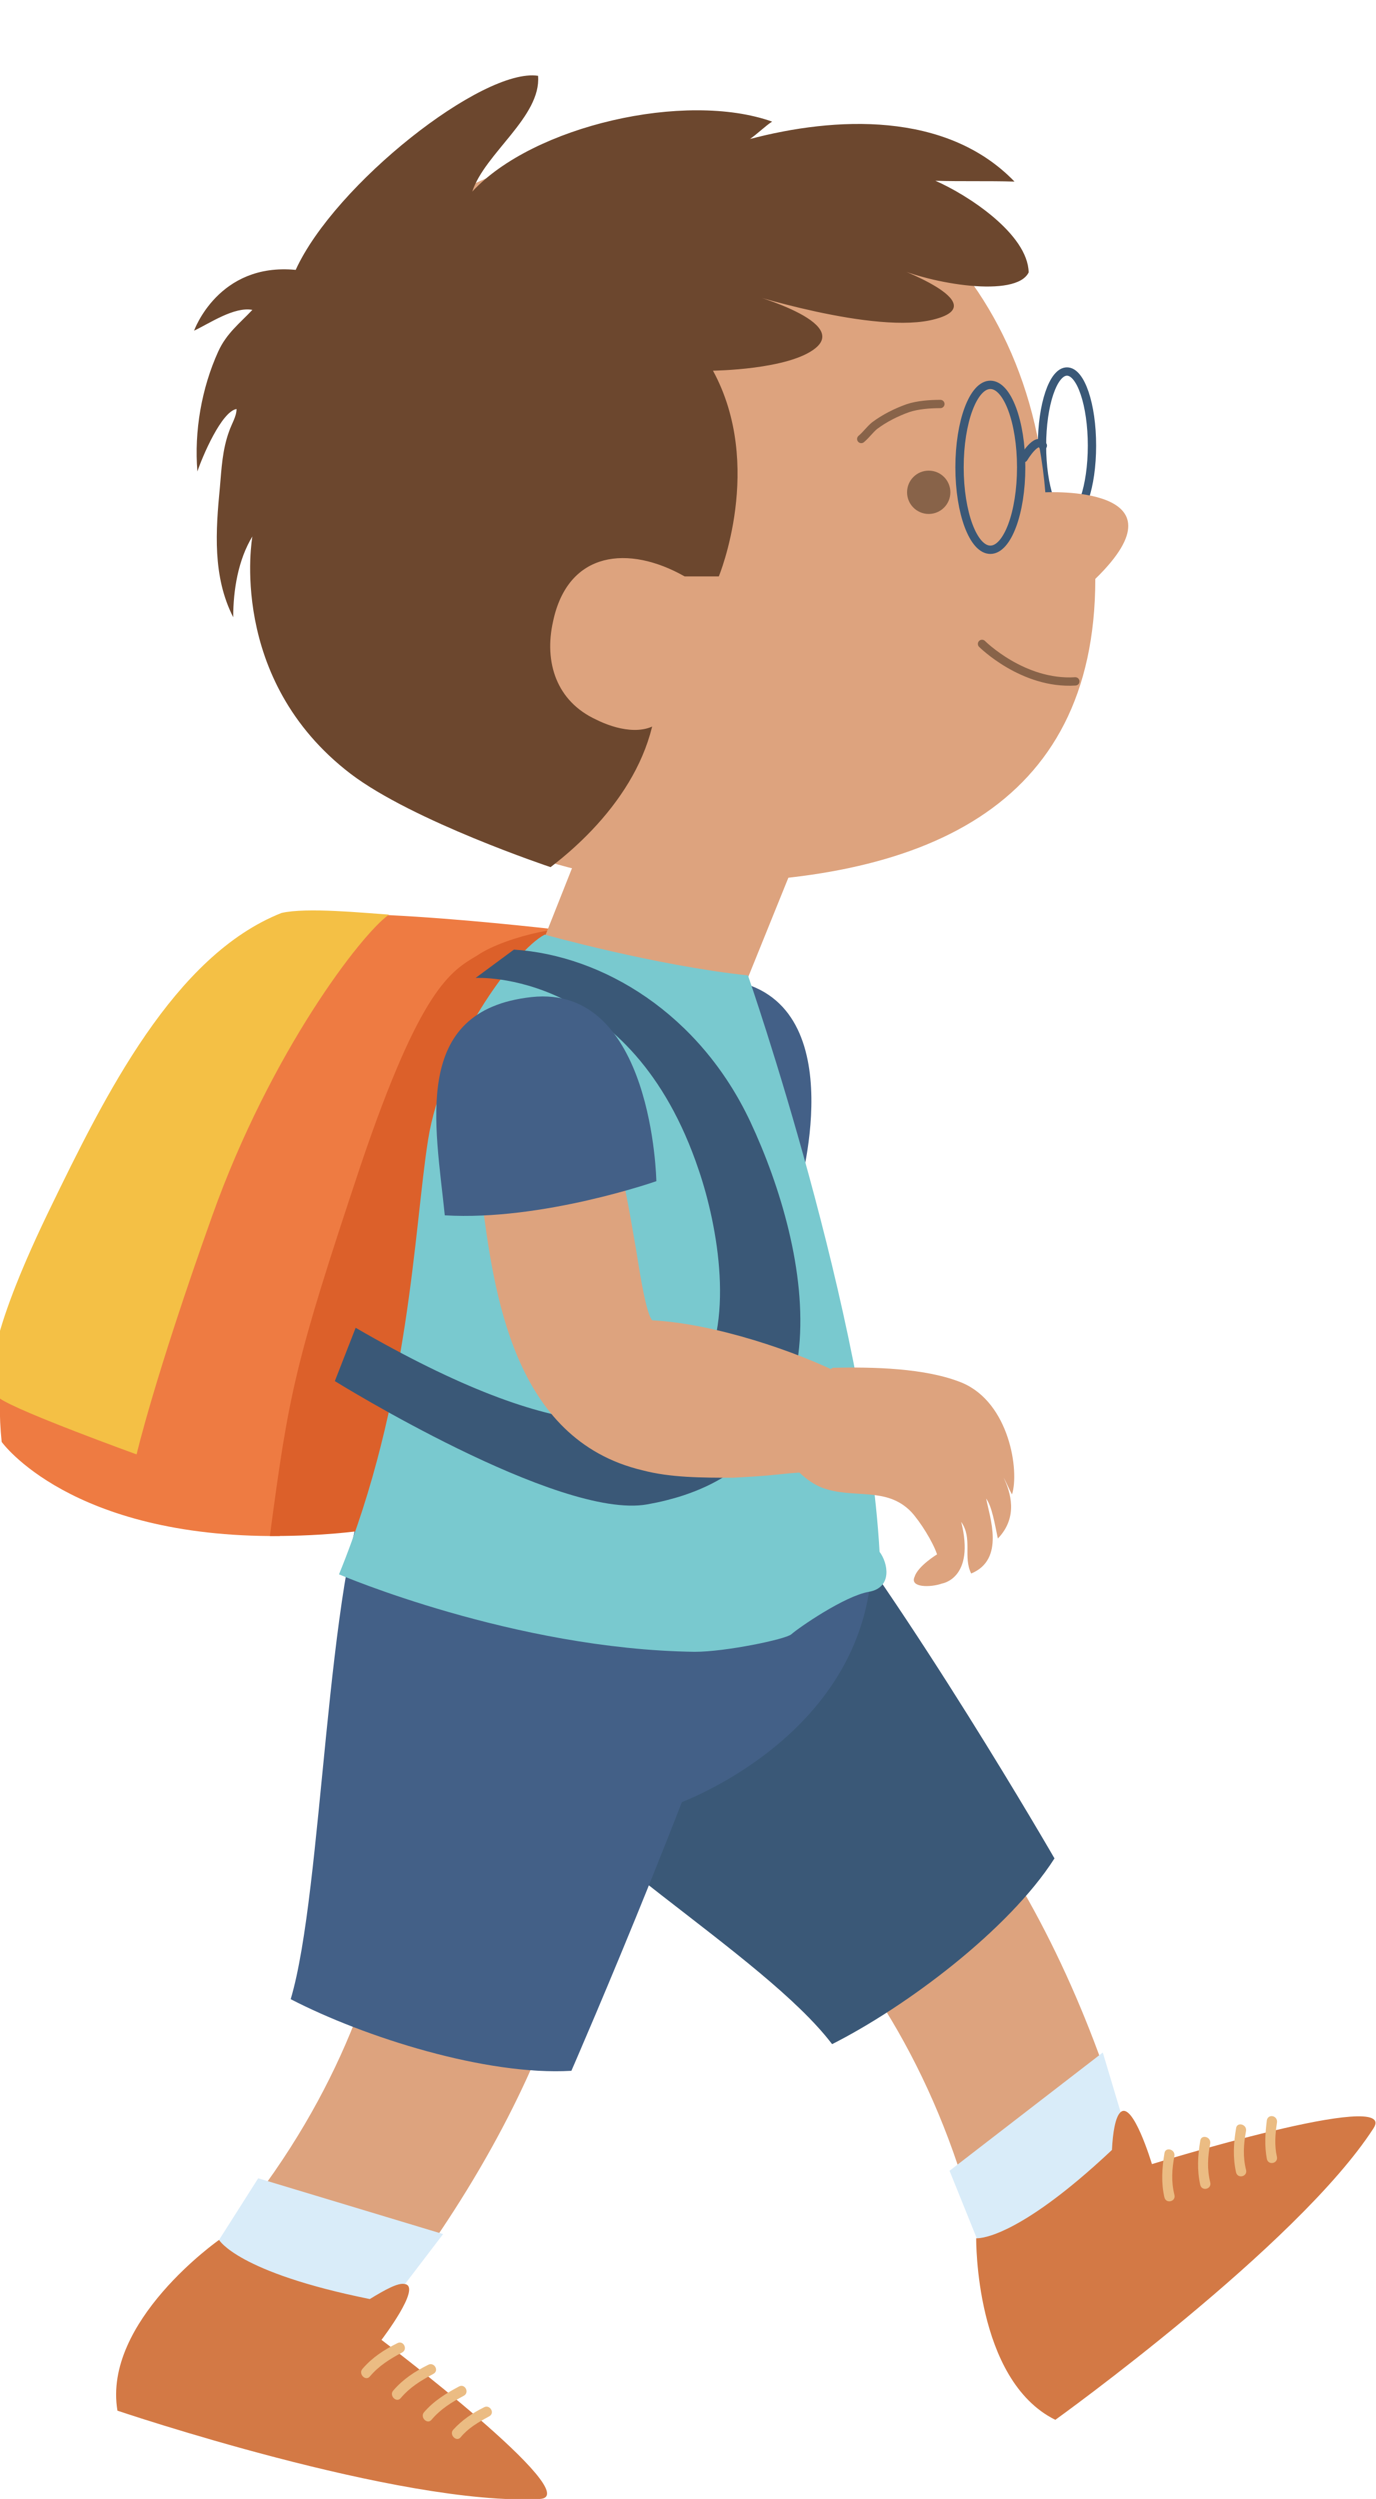<?xml version="1.0" encoding="utf-8"?>
<!-- Generator: Adobe Illustrator 21.0.0, SVG Export Plug-In . SVG Version: 6.00 Build 0)  -->
<svg version="1.1" id="Layer_1" xmlns="http://www.w3.org/2000/svg" xmlns:xlink="http://www.w3.org/1999/xlink" x="0px" y="0px"
	width="165.2px"
	height="300px"
	 viewBox="0 0 165.2 300" enable-background="new 0 0 165.2 300" xml:space="preserve">
<g id="Boy.svg">
	<ellipse fill="none" stroke="#3A5877" stroke-miterlimit="10" cx="128.1" cy="53.5" rx="3" ry="8.9"/>
	<g>
		<path fill="#DDA37E" d="M84.8,198.1c-3.5,0.8-5.5-1.4-7-4.8c-7.8-18.3-6.3-35.2-3.1-52c0.6-3.3,1.3-6.8,1.8-10.1
			c0.7-4.2,4.6-7,8.7-6.3c4.2,0.7,7,4.6,6.3,8.7c-0.6,3.6-1.2,7.1-1.9,10.5c-2.8,15.2-5.5,29.5,0.5,43.6c1.7,3.9-0.1,8.4-4,10
			C85.7,197.8,85.3,198,84.8,198.1z"/>
		<path fill="#DDA37E" d="M89.8,183.3c1.9,1.2,9.9,8.7,11.5,10.4c1.2,1.3,0.7,3.2-1.4,3.3c-1.7,0-3.4-1.6-5-2.1
			c1.1,2.5,2,5.3,3.3,7.8c0.8,1.5,1.2,5.6-1.5,4.2c-2.4-1.2-3.2-4.2-5-6.1c0.4,1.9,2.9,7.5,0.1,8.6c-2.4,0.9-4.7-4.4-5.3-6.1
			c0.9,1.6,2.4,9.3-1.2,7.9c-1.8-0.7-2.7-2.7-3.3-4.4c-0.5-1.3-1.3-3.6-1.1-5c0,1.7,0.4,9.3-2.9,5.7c-4.3-4.7-3.2-14-2.7-19.9
			C75.8,183.3,83.7,179.4,89.8,183.3z"/>
		<path fill="#436087" d="M70.4,139.5c2.3-10.7,3.6-24.7,17.9-21.7c14.3,3,7.5,25.6,7.5,25.6S81.3,143.8,70.4,139.5z"/>
	</g>
	<g>
		<g>
			<path fill="#DDA37E" d="M96.8,198.1l-18.1,16.4c0.2,0.1,27.5,12.9,37.9,50.7l17.2-13.2c-5-15.3-11.9-28.4-20.5-38.9
				C104.9,202.6,97.6,198.5,96.8,198.1z"/>
			<g>
				<polygon fill="#D9ECF9" points="114,260.6 132.4,246.4 137.9,264.8 121.5,279.2 				"/>
				<g>
					<path fill="#D37945" d="M133.5,258.1c0.1-2.1,0.4-3.9,1-4.5c1.5-1.5,3.8,6.2,3.8,6.2s29.8-9.2,26.6-4.3
						c-9.1,14.1-38.2,35-38.2,35c-9.7-4.8-9.5-21.8-9.5-21.8S121.7,269.2,133.5,258.1z"/>
					<g>
						<g>
							<path fill="#EBBC83" d="M139.8,258.5c-0.3,1.8-0.4,3.6,0,5.3c0.2,0.8,1.4,0.5,1.2-0.3c-0.4-1.6-0.3-3.1,0-4.7
								C141.1,258,139.9,257.7,139.8,258.5L139.8,258.5z"/>
						</g>
					</g>
					<g>
						<g>
							<path fill="#EBBC83" d="M144.1,257c-0.3,1.8-0.4,3.5,0,5.3c0.2,0.8,1.4,0.5,1.2-0.3c-0.4-1.6-0.3-3.1,0-4.7
								C145.4,256.5,144.2,256.2,144.1,257L144.1,257z"/>
						</g>
					</g>
					<g>
						<g>
							<path fill="#EBBC83" d="M148.4,255.5c-0.3,1.8-0.4,3.5,0,5.3c0.2,0.8,1.4,0.5,1.2-0.3c-0.4-1.6-0.3-3.1,0-4.7
								C149.7,255,148.5,254.7,148.4,255.5L148.4,255.5z"/>
						</g>
					</g>
					<g>
						<g>
							<path fill="#EBBC83" d="M152.1,254.5c-0.2,1.6-0.3,3.1,0,4.7c0.2,0.8,1.4,0.5,1.2-0.3c-0.3-1.3-0.2-2.7,0-4
								C153.5,254,152.3,253.7,152.1,254.5L152.1,254.5z"/>
						</g>
					</g>
				</g>
			</g>
			<g>
				<path fill="#3A5877" d="M60,208.9c6.8,11.8,31.7,25.7,39.9,36.5c8.9-4.5,21.2-13.7,26.7-22.3c0,0-17.3-30-31.2-47.4L60,208.9z"
					/>
			</g>
		</g>
		<path fill="#436087" d="M81.2,216.6c0,0,23.5-8.2,23.5-30.1H83.5L81.2,216.6z"/>
		<g>
			<path fill="#DDA37E" d="M71.6,211.1l-23.9-5.1c0,0.2,5.6,29.8-19,60.4l20.8,6.3c9.5-13.1,16.1-26.2,19.6-39.3
				C72.7,220.3,71.8,212,71.6,211.1z"/>
			<g>
				<polygon fill="#D9ECF9" points="31,261.5 53.2,268.2 41.6,283.4 20.2,278.5 				"/>
				<g>
					<path fill="#D37945" d="M44.4,276c1.8-1.1,3.4-2,4.2-1.8c2.1,0.3-2.8,6.7-2.8,6.7s24.8,18.8,19,19.1
						c-16.7,0.9-50.7-10.6-50.7-10.6c-1.8-10.7,12.2-20.5,12.2-20.5S28.5,272.8,44.4,276z"/>
					<g>
						<g>
							<path fill="#EBBC83" d="M47.7,281.3c-1.6,0.8-3,1.7-4.2,3.1c-0.5,0.6,0.4,1.5,0.9,0.9c1.1-1.3,2.4-2.1,3.9-2.9
								C49,282,48.4,280.9,47.7,281.3L47.7,281.3z"/>
						</g>
					</g>
					<g>
						<g>
							<path fill="#EBBC83" d="M51.4,283.9c-1.6,0.8-3,1.7-4.2,3.1c-0.5,0.6,0.4,1.5,0.9,0.9c1.1-1.3,2.4-2.1,3.9-2.9
								C52.8,284.6,52.1,283.5,51.4,283.9L51.4,283.9z"/>
						</g>
					</g>
					<g>
						<g>
							<path fill="#EBBC83" d="M55.1,286.5c-1.5,0.8-3,1.7-4.2,3.1c-0.5,0.6,0.4,1.5,0.9,0.9c1.1-1.3,2.4-2.1,3.9-2.9
								C56.4,287.2,55.8,286.1,55.1,286.5L55.1,286.5z"/>
						</g>
					</g>
					<g>
						<g>
							<path fill="#EBBC83" d="M58.1,289c-1.4,0.7-2.6,1.5-3.7,2.7c-0.5,0.6,0.4,1.5,0.9,0.9c0.9-1.1,2.1-1.8,3.4-2.5
								C59.5,289.7,58.8,288.6,58.1,289L58.1,289z"/>
						</g>
					</g>
				</g>
			</g>
			<g>
				<path fill="#436087" d="M44.7,177c-5.6,12.4-5.9,49.9-9.8,63c8.9,4.6,23.5,9.2,33.7,8.6c0,0,17.8-40.8,23.7-62.3L44.7,177z"/>
			</g>
		</g>
		<g>
			<path fill="#EE7B42" d="M66.9,113.8c-3.2,1.9-13.8,7.6-22.2,28.5c-9.2,22.6-11.5,35.3-11.1,42.1c-25.2,0.2-33.4-11.3-33.4-11.3
				c-1.3-12.8,3-21.5,17.3-46.6c4.9-8.5,11.4-13.3,15.9-15.9c4.5-2.6,36.1,1.3,36.1,1.3L66.9,113.8z"/>
			<path fill="#DC602A" d="M69,112.2c0.7-1.7-8.2,0.1-11.7,2.5c-3.2,1.9-6.8,3.9-14,25.2c-7.9,23.7-8.6,27.2-10.9,44.5
				c3.5,0,13.7-0.1,20.5-3C53,181.4,68,114.5,69,112.2z"/>
		</g>
		<path fill="#F4C045" d="M46.7,109.8c-3.3,2.3-14.2,16.5-21.2,36.1c-7,19.6-9.1,28.7-9.1,28.7S2.3,169.5,0,167.9
			c-2.3-1.6-0.6-9.2,6-22.8c6.6-13.6,14.9-30.4,27.8-35.5C36.8,108.9,43.7,109.6,46.7,109.8z"/>
		<polygon fill="#DDA37E" points="71.3,97.6 64.8,114 89.3,118.6 96.7,100.3 		"/>
		<path fill="#DDA37E" d="M131.5,69.5c0,27.7-21,36.5-48.9,36.5c-23.4,0-50.6-15.6-50.6-43.3C31.9,35,48.8,21,76.3,16.4
			c22-3.7,46.7,12.4,49.2,42.7C125.5,59.1,143.1,58.2,131.5,69.5z"/>
		<path fill="#79C9CF" d="M83.4,198.3c-21.7-0.3-42.7-9.3-42.7-9.3c8.5-20.8,9-41.5,10.7-52.2c1.7-10.7,10.3-22.7,14-24.6
			c0,0,13.2,3.7,24.4,4.9c0,0,14.2,40.8,15.8,69.2c1,1.3,1.6,4.3-1.3,4.8c-2.9,0.5-8.4,4.3-9.3,5.1
			C94.3,196.8,87.1,198.3,83.4,198.3z"/>
		<g>
			<path fill="#3A5877" d="M90.1,134.7c7.2,15.4,12.5,41.5-12.4,45.9c-10.6,1.9-37.5-14.8-37.5-14.8l2.5-6.4
				c50,29,45.7-5.7,41.2-18.9c-8.1-24.2-26.8-23.1-26.8-23.1l4.6-3.4C72.4,114.7,84,121.7,90.1,134.7z"/>
		</g>
		<path fill="none" stroke="#886349" stroke-linecap="round" stroke-linejoin="round" stroke-miterlimit="10" d="M117.9,77.3
			c0,0,4.9,4.9,11.2,4.5"/>
		<path fill="#6C472E" d="M97.9,41.8c4.2-3.4-9-6.8-9-6.8s16.3,5.3,23.4,3.3c7.1-1.9-5.1-6.3-5.1-6.3c4.6,2.1,14.8,3.8,16.3,0.7
			c-0.1-4.6-7.3-9.3-11.2-11c3.2,0.1,6.3,0,9.5,0.1c-8.2-8.5-21.6-7.8-31.8-5.1c0.8-0.5,1.9-1.6,2.7-2.1C82.3,10.9,64,15.1,56.7,23
			c1.5-4.6,8.3-9,7.9-13.9c-6.6-1-24.4,13-29.1,23.3c-9.3-0.9-12.2,7.3-12.2,7.3c1.9-0.9,4.8-2.9,7-2.5c-1.5,1.6-3.1,2.8-4.1,5
			c-2,4.4-2.9,9.6-2.5,14.4c0.6-1.8,2.9-7.2,4.7-7.5c0,0.9-0.6,1.8-0.9,2.7c-0.8,2.2-0.9,4.4-1.1,6.7c-0.5,5.2-0.9,10.7,1.6,15.6
			c0-3.3,0.6-6.9,2.3-9.7c0,0-3.1,17.1,11.8,28.5c7.5,5.7,24,11.2,24,11.2c6.8-5.2,14-13.8,12.6-24.3c-0.3-2.2-1.2-10.6-1.2-10.6
			h8.8c0,0,5.5-13.3-0.7-24.7C85.6,44.5,94.7,44.4,97.9,41.8z"/>
		<g>
			<circle fill="#886349" cx="111.5" cy="59.1" r="2.6"/>
			<path fill="none" stroke="#886349" stroke-linecap="round" stroke-linejoin="round" stroke-miterlimit="10" d="M112.9,48.5
				c-1.2,0-2.7,0.1-3.9,0.5c-1.4,0.5-2.8,1.2-4,2.1c-0.6,0.5-1,1.1-1.6,1.6"/>
		</g>
	</g>
	<g>
		<path fill="#DDA37E" d="M82.2,69.2c-6.7-3.8-14-3.1-15.8,5.4c-1.1,4.9,0.4,9.6,5.2,11.8c2.2,1.1,5.8,2.1,7.9,0"/>
	</g>
	<g>
		<g>
			<path fill="#DDA37E" d="M113.1,190.1c0,0,4-0.6,2.3-7.4c1.4,2,0.2,4.2,1.2,6.2c4.1-1.7,2.2-6.8,1.8-9c0.7,1,1,2.9,1.4,4.8
				c2.5-2.6,1.5-5.6,0.7-7.3c0.3,0.5,0.7,1.5,1,2c0.9-2.8-0.3-11-6-13.4c-4.4-1.8-10.8-1.9-15.5-1.8c-1.7,1-8.3,3.3-8.3,3.3
				c-0.1,4,3.2,9.6,7,11.1c3.8,1.4,7.7-0.2,10.7,2.9c1.1,1.2,2.6,3.6,3.1,5.1c0,0-2.3,1.4-2.7,2.7
				C109.2,190.6,111.7,190.6,113.1,190.1z"/>
			<path fill="#DDA37E" d="M111.1,174.1c-0.1-0.2-3.7-5.8-9.6-8.9c-5.9-3-15.7-6.3-23.2-6.7c-0.7-0.8-1.4-5.1-1.9-8.3
				c-0.5-2.8-1-6-1.7-9c-0.3-1.3-0.5-2.6-0.6-3.9c-0.1-1-0.2-2-0.4-2.9c-0.8-4-4.3-6.9-8.3-6.9c-0.5,0-1.1,0.1-1.7,0.2
				c-2.2,0.4-4.1,1.7-5.4,3.6c-1.3,1.9-1.7,4.1-1.3,6.4c0.3,1.5,0.6,3.5,0.8,5.7l0,0.2c1.5,11.6,3.8,29.2,19.3,32.9
				c3.4,0.9,7.2,0.9,10.9,0.9c1.9-0.1,3.7-0.2,5.5-0.4c1.8-0.2,3.4-0.3,4.9-0.3c2,0,3.3,0.3,3.8,0.9c0.7,0.8,1.6,1.2,2.7,1.2
				c2.7,0,5.7-2.8,6-3.1C111.4,175.3,111.4,174.6,111.1,174.1z M64,129c0.5-0.1,0.9-0.1,1.4-0.1c0,0,0,0,0,0
				C64.9,128.9,64.4,129,64,129z M104.9,177.5c-0.1,0-0.1,0-0.2,0C104.8,177.5,104.9,177.5,104.9,177.5
				C105,177.5,104.9,177.5,104.9,177.5z"/>
		</g>
		<path fill="#436087" d="M53.4,145.9c-1.1-10.9-4.1-24.6,10.4-26.2c14.6-1.6,15,22.1,15,22.1S65.1,146.6,53.4,145.9z"/>
	</g>
	<ellipse fill="none" stroke="#3A5877" stroke-miterlimit="10" cx="118.9" cy="56.1" rx="3.7" ry="9.9"/>
	<path fill="none" stroke="#3A5877" stroke-linecap="round" stroke-linejoin="round" stroke-miterlimit="10" d="M122.9,55
		c0,0,1.6-2.7,2.3-1.5"/>
</g>
</svg>

